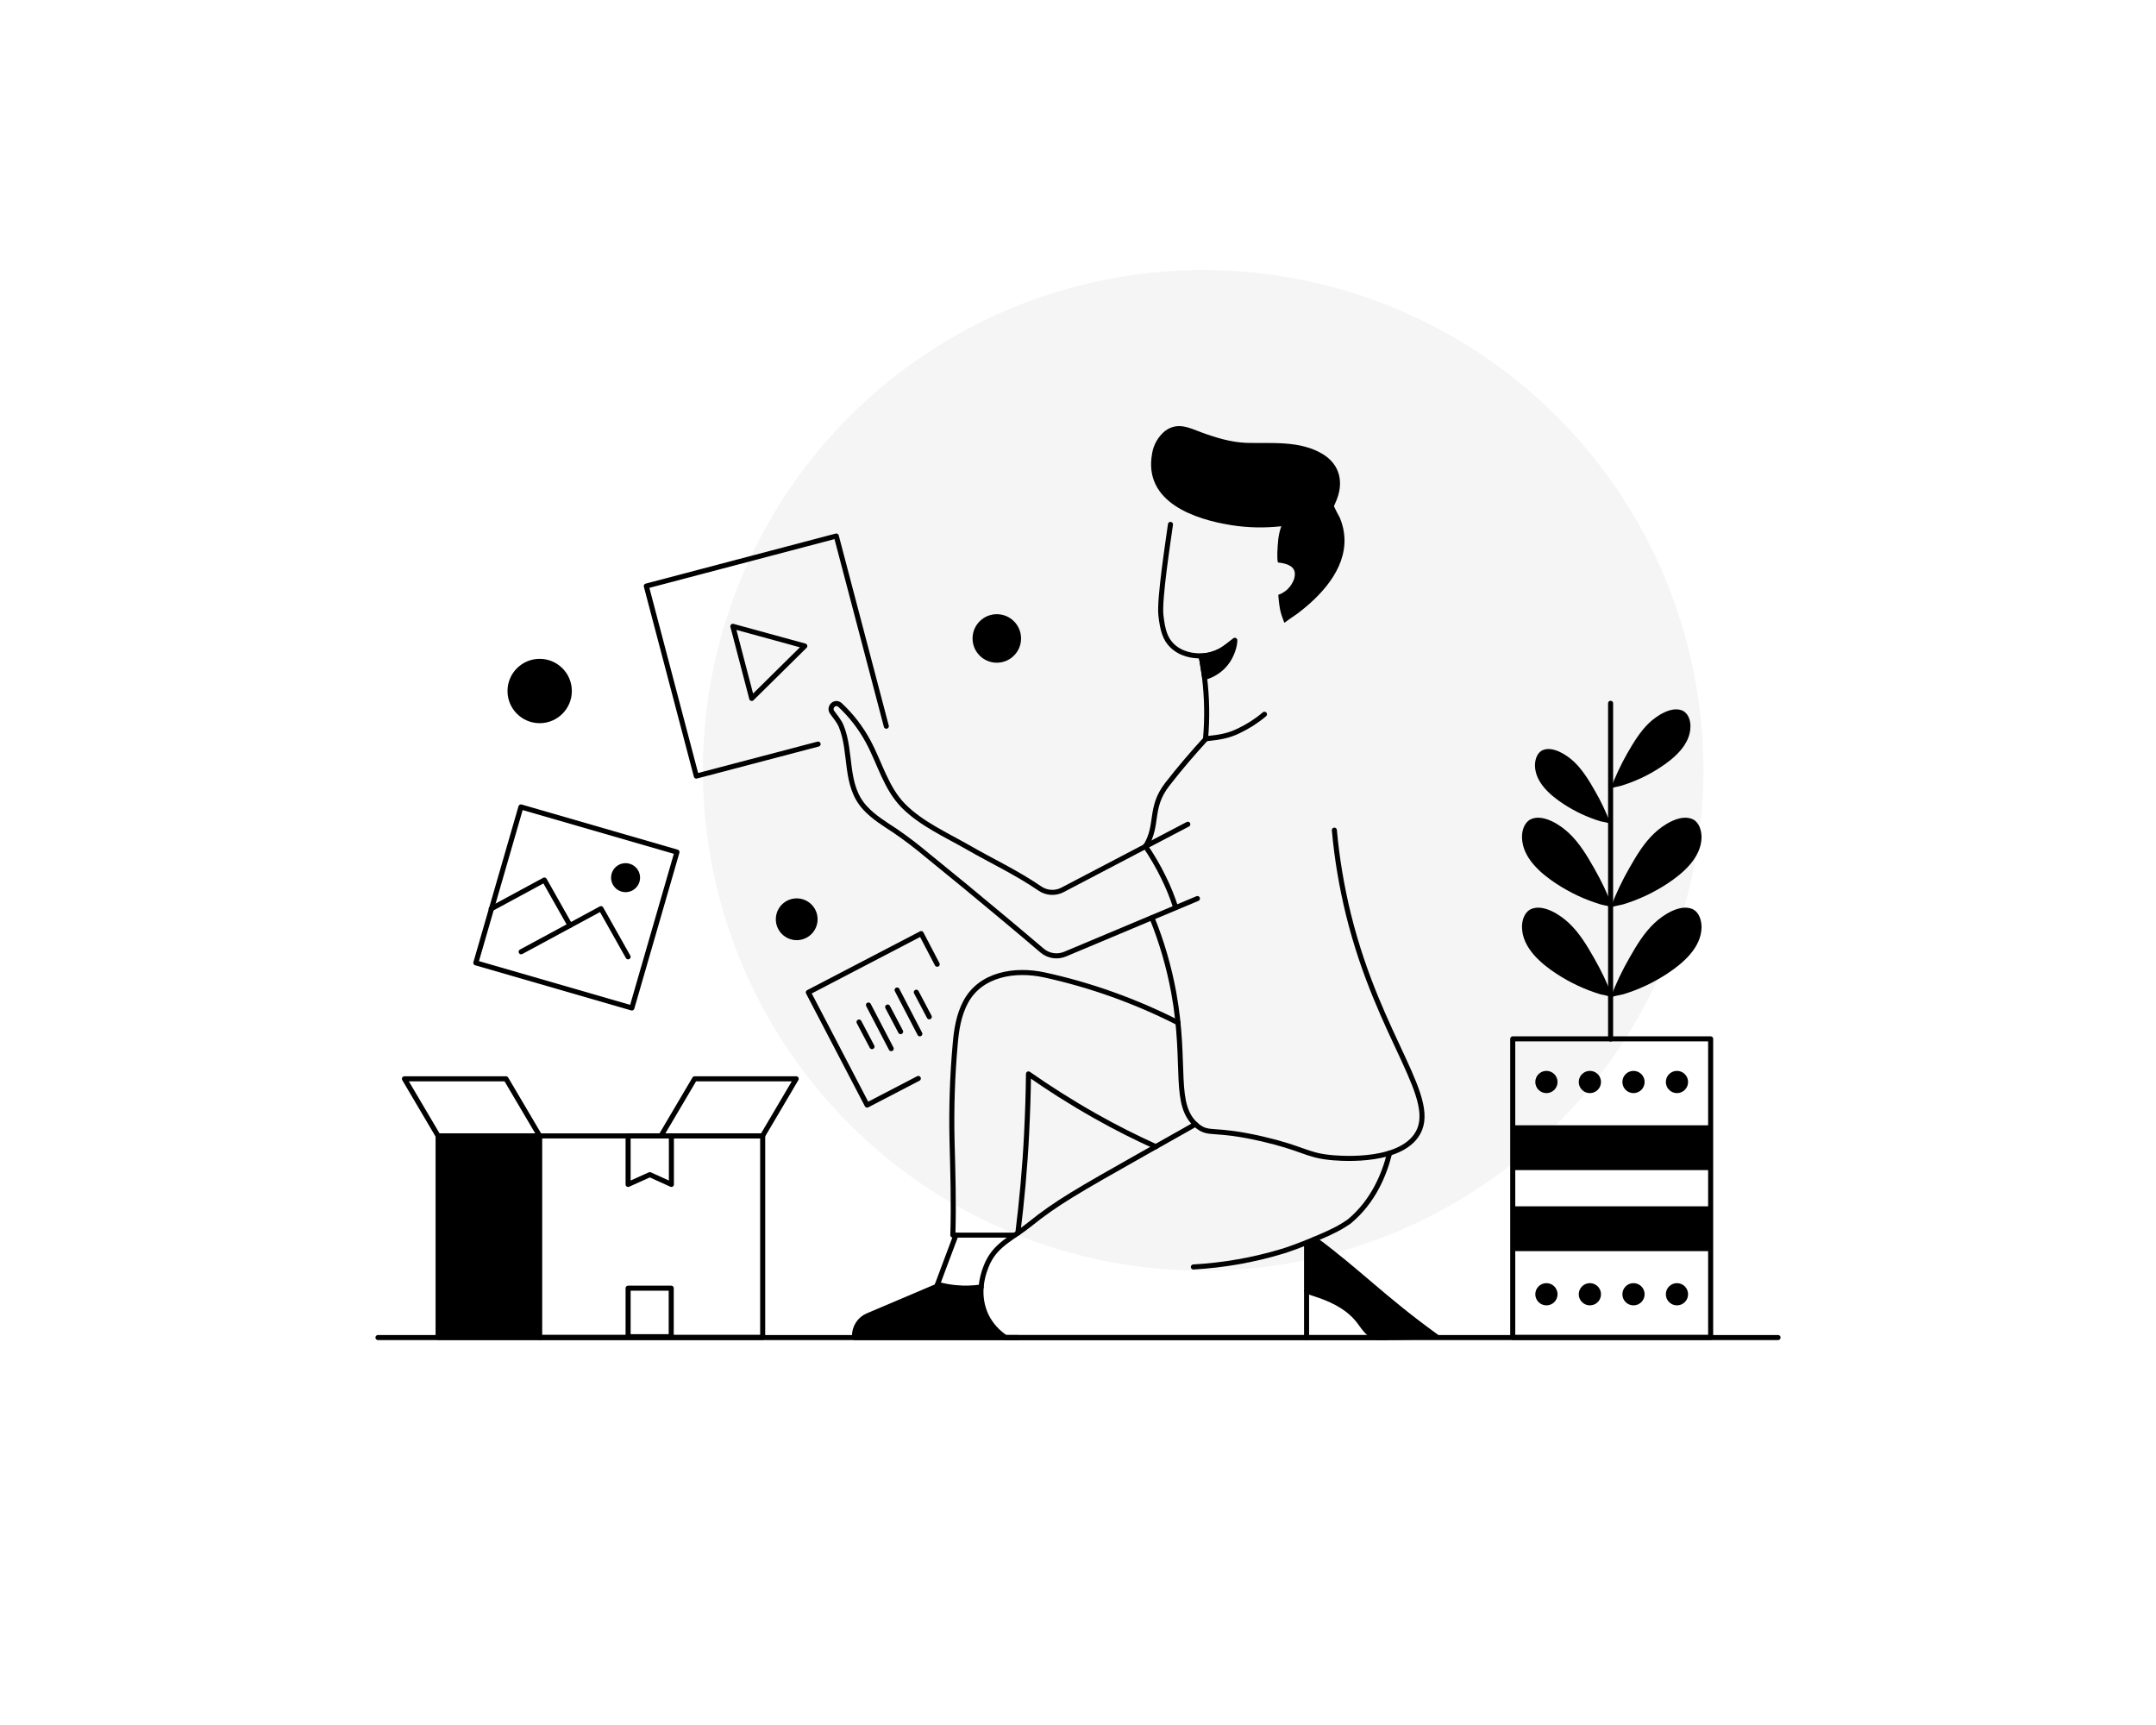 <?xml version="1.0" encoding="utf-8"?>
<!-- Generator: Adobe Illustrator 25.0.1, SVG Export Plug-In . SVG Version: 6.00 Build 0)  -->
<svg version="1.1" id="Layer_1" xmlns="http://www.w3.org/2000/svg" xmlns:xlink="http://www.w3.org/1999/xlink" x="0px" y="0px"
	 viewBox="0 0 1280 1024" style="enable-background:new 0 0 1280 1024;" xml:space="preserve">
<style type="text/css">
	.st0{opacity:4.000000e-02;enable-background:new    ;}
	.st1{fill:none;stroke:#000000;stroke-width:3;stroke-linecap:round;stroke-linejoin:round;}
	.st2{stroke:#000000;stroke-width:3;stroke-linecap:round;stroke-linejoin:round;}
</style>
<circle class="st0" cx="714.3" cy="457.3" r="297"/>
<path class="st1" d="M694.9,311.3c-1.3,9.5-6.7,44.2-5.7,53.7c1,9.4,2.7,14.3,6.5,18.1c5.7,5.7,13.4,6.1,15.3,6.2
	c7.9,0.5,14.5-3,19.3-6.7"/>
<path class="st1" d="M713.1,389.5c0.8,3.9,1.4,8.1,2,12.5c1.5,12.2,1.7,24.5,0.6,36.8c-7.4,8.1-15.1,17-22.7,26.8
	c-10.9,14-5,24.1-12.9,36.8"/>
<path class="st1" d="M792.2,492.8c1.5,16.8,4.3,33.4,8.3,49.8c18.5,75.2,55.3,110.5,40.2,131.7c-12,16.8-48.2,13.2-52,12.7
	c-13.2-1.5-15.6-5.4-39.3-10.9c-29.1-6.7-31.3-2.1-38.3-7.5c-15.4-12.1-6.3-36-14.3-79.6c-2.8-15.1-7.1-30-12.9-44.2"/>
<path class="st1" d="M709.7,667.4l-31.4,17.7c-38.4,21.7-51.1,28.9-67.1,41.8c-9.5,7.7-19.5,11.5-24.7,22.5
	c-0.2,0.5-0.7,1.4-1.2,2.8c-1.5,3.8-2.5,7.8-2.8,11.9c-0.5,5.7,0.5,11.5,2.9,16.7c2.6,5.4,6.6,9.9,11.6,13.2h178.7v-56.4"/>
<path class="st1" d="M825,684.5c-3.2,13-9.8,28.6-23.5,40.2c-0.3,0.2-0.6,0.5-0.9,0.7c-3.1,2.1-6.3,4-9.8,5.6
	c-0.5,0.3-1.1,0.5-1.6,0.8c-2.8,1.3-5.8,2.6-8.7,3.8c-1.6,0.7-3.2,1.3-4.8,2c-4.6,1.8-8.8,3.4-11.6,4.3c-1.2,0.4-2.2,0.7-2.8,0.9
	c-17.2,5.2-34.9,8.3-52.8,9.3"/>
<path class="st1" d="M604.3,732c2.3-18.8,4.2-38.6,5.2-59.3c0.6-12.1,1-23.8,1.1-35.2c11.7,8.2,24.8,16.6,39.5,24.9
	c12.5,7.1,24.6,13.1,36.1,18.3"/>
<path class="st1" d="M602.4,733.2h-36.7c0.6-19,0-37.8-0.5-56.8c-0.4-18.9,0.2-37.8,1.9-56.6c0.7-8.5,2.1-17.2,6.1-24.8
	c8.9-16.9,29.5-20,46.7-16.3c27.6,6,54.3,15.6,79.5,28.4"/>
<path class="st1" d="M604.3,794h-97v-1c0-5.2,3.1-10,7.9-12l41-17.4c0.1-0.4,0.3-0.8,0.4-1.2c1-2.6,2.3-6.3,3.8-10.2
	c2.7-7.1,5.6-15,7.1-18.9"/>
<path class="st1" d="M556.7,762.4c3.6,1,7.3,1.7,11,2c4.9,0.5,9.9,0.3,14.8-0.4"/>
<path class="st1" d="M780.5,735.6c25.2,18.5,41.4,35.7,72.3,57.9c-20.2,0-14.8,0.5-33.9,0.5c-5.5,0-8.7-5.2-11.6-9.1
	c-5.9-8-14.4-12.5-23.6-15.8c-2.6-0.9-5.3-1.7-7.9-2.7"/>
<polyline class="st1" points="775.7,794 818.9,794 823.6,794 "/>
<path class="st1" d="M680,502.3c4,5.9,7.6,12,10.7,18.4c2.9,5.8,5.3,11.8,7.3,18"/>
<path class="st1" d="M705.2,489.3l-74.3,38.9c-4.3,2.3-9.6,2-13.6-0.8c-13.9-9.5-28.2-16.1-42.8-24.5c-12.6-7.2-27.7-14-38.1-24.5
	s-14-25.3-20.9-38.1c-4.4-8.2-10.1-15.6-16.9-21.9c-0.1-0.1-0.2-0.2-0.3-0.2c-2.9-2-6.3,1.7-4.3,4.6c1.9,2.7,4.1,5.1,5.4,8.2
	c6.5,15.8,1.7,35,14.1,48.5c5.1,5.6,11.6,9.5,17.8,13.6c6.6,4.5,13,9.4,19.2,14.6c15.8,12.8,31.5,25.7,47.1,38.8
	c7,5.9,14.1,11.8,21.1,17.8c3.8,3.2,9,4,13.6,2.1l78.6-33"/>
<path class="st1" d="M716.3,438.5c8.5-0.9,13.2-1.8,19-4.6c5.5-2.6,10.7-5.9,15.4-9.9"/>
<rect x="898.1" y="616.7" class="st1" width="117.5" height="177.2"/>
<rect x="898.1" y="716.1" width="117.5" height="26.6"/>
<rect x="898.1" y="668" width="117.5" height="26.6"/>
<circle cx="918.1" cy="768.3" r="6.6"/>
<circle cx="943.9" cy="768.3" r="6.6"/>
<circle cx="969.8" cy="768.3" r="6.6"/>
<circle cx="995.6" cy="768.3" r="6.6"/>
<circle cx="918.1" cy="642.3" r="6.6"/>
<circle cx="943.9" cy="642.3" r="6.6"/>
<circle cx="969.8" cy="642.3" r="6.6"/>
<circle cx="995.6" cy="642.3" r="6.6"/>
<rect x="293.8" y="490.6" transform="matrix(0.278 -0.961 0.961 0.278 -270.645 717.516)" class="st1" width="96.3" height="96.4"/>
<polyline class="st1" points="291.6,539.5 323.2,522.4 338.4,549.3 "/>
<polyline class="st1" points="309.4,565 356.8,539.4 372.9,568 "/>
<circle cx="371.4" cy="521" r="8.6"/>
<polyline class="st1" points="485.7,441.7 413.4,460.7 383.7,347.9 496.5,318.2 526.2,431.1 "/>
<polygon class="st1" points="477.8,383.5 435.1,371.8 446.3,414.6 "/>
<circle cx="320.4" cy="410.2" r="19.1"/>
<circle cx="473" cy="545.7" r="12.4"/>
<circle cx="591.8" cy="379" r="14.4"/>
<polyline class="st1" points="545.2,640.2 514.8,656 479.9,589.1 546.9,554.2 556.4,572.4 "/>
<line class="st1" x1="510" y1="606.7" x2="517.7" y2="621.3"/>
<line class="st1" x1="515.6" y1="596.6" x2="529.1" y2="622.5"/>
<line class="st1" x1="527" y1="597.8" x2="534.7" y2="612.4"/>
<line class="st1" x1="532.6" y1="587.7" x2="546.1" y2="613.7"/>
<line class="st1" x1="544" y1="589" x2="551.7" y2="603.6"/>
<path d="M597,794h-89.7v-1c0-5.2,3.1-10,7.9-12l41-17.4c0.1-0.4,0.3-0.8,0.4-1.2c3.6,1,7.3,1.7,11,2c4.9,0.5,9.9,0.3,14.8-0.4
	c-0.5,5.7,0.5,11.5,2.9,16.7C588,786.1,592,790.7,597,794z"/>
<path d="M852.8,793.5c-20.2,0-14.8,0.5-33.9,0.5c-5.5,0-8.7-5.2-11.6-9.1c-5.9-8-14.4-12.5-23.6-15.8c-2.6-0.9-5.3-1.7-7.9-2.7
	v-28.8c1.5-0.6,3.2-1.3,4.8-2C805.7,754.1,821.9,771.3,852.8,793.5z"/>
<path d="M956.2,468.2c2.8-7.2,6.1-14.3,9.9-21c3.7-6.4,7.6-12.9,12.9-18c4.4-4.2,13.3-10.2,19.8-7.4c3.6,1.6,4.9,6,4.8,9.6
	c-0.1,10.7-9.8,18.9-18,24.2c-7.1,4.7-14.9,8.3-23,10.8C961.9,466.7,956.4,467.6,956.2,468.2z"/>
<path d="M956.2,538.8c3.1-8.2,6.9-16.2,11.3-23.8c4.1-7.2,8.6-14.7,14.7-20.4c5-4.8,15.1-11.5,22.5-8.4c4.1,1.8,5.5,6.8,5.5,10.9
	c-0.2,12.1-11.1,21.4-20.4,27.5c-8.1,5.3-16.8,9.4-26,12.2C962.7,537.2,956.4,538.2,956.2,538.8z"/>
<path d="M957.5,538.8c-3.1-8.2-6.9-16.2-11.3-23.8c-4.1-7.2-8.6-14.7-14.7-20.4c-5-4.8-15.1-11.5-22.4-8.4
	c-4.1,1.8-5.6,6.8-5.5,10.9c0.2,12.1,11.1,21.4,20.4,27.5c8.1,5.3,16.8,9.4,26,12.2C951,537.2,957.3,538.2,957.5,538.8z"/>
<path d="M956.2,592.2c3.1-8.2,6.9-16.2,11.3-23.8c4.1-7.2,8.6-14.7,14.7-20.4c5-4.8,15.1-11.5,22.5-8.4c4.1,1.8,5.5,6.8,5.5,10.9
	c-0.2,12.1-11.1,21.4-20.4,27.5c-8.1,5.3-16.8,9.4-26,12.2C962.7,590.5,956.4,591.6,956.2,592.2z"/>
<path d="M957.5,592.2c-3.1-8.2-6.9-16.2-11.3-23.8c-4.1-7.2-8.6-14.7-14.7-20.4c-5-4.8-15.1-11.5-22.4-8.4
	c-4.1,1.8-5.6,6.8-5.5,10.9c0.2,12.1,11.1,21.4,20.4,27.5c8.1,5.3,16.8,9.4,26,12.2C951,590.5,957.3,591.6,957.5,592.2z"/>
<path d="M956.2,489.1c-2.6-6.8-5.7-13.5-9.4-19.8c-3.4-6-7.2-12.2-12.2-17c-4.2-4-12.6-9.6-18.7-7c-3.4,1.5-4.6,5.7-4.6,9.1
	c0.1,10.1,9.2,17.8,17,22.9c6.7,4.4,14,7.8,21.7,10.2C950.8,487.7,956,488.6,956.2,489.1z"/>
<line class="st1" x1="956.2" y1="417.5" x2="956.2" y2="616.8"/>
<line class="st1" x1="224.4" y1="794" x2="1055.6" y2="794"/>
<rect x="260.1" y="674.3" class="st1" width="192.7" height="119.6"/>
<line class="st1" x1="320.4" y1="794" x2="320.4" y2="674.3"/>
<polygon class="st1" points="300.4,640.4 240.1,640.4 260.1,674.3 320.4,674.3 "/>
<polygon class="st1" points="412.4,640.4 472.7,640.4 452.7,674.3 392.4,674.3 "/>
<rect x="260.1" y="674.3" width="60.3" height="119.6"/>
<polygon class="st1" points="398.6,703.1 385.8,697.3 372.9,703.1 372.9,674.3 398.6,674.3 "/>
<rect x="372.9" y="764.7" class="st1" width="25.6" height="28.8"/>
<path class="st2" d="M713.1,389.5c3.6-0.1,7.2-0.9,10.4-2.5c3.5-1.8,7.6-5.5,9.6-6.9c0,3.3-1.8,9.4-5.4,13.8
	c-3.2,4-7.6,6.8-12.5,8.2c-0.8-5.2-0.3-2.4-0.9-5.5C713.9,393.7,713.8,393,713.1,389.5z"/>
<path d="M691.7,255.8l0.3-0.2c7.3-5.2,14.1-1.6,21.1,1c8.7,3.2,17.5,5.9,26.9,6.3c15.3,0.4,31.7-1.5,45.2,6.6
	c10.3,6.2,13.1,17.1,7.6,29c-0.2,0.6-0.5,1.2-0.8,1.7s3.3,6.7,3.6,7.5c1.5,3.7,2.4,7.6,2.6,11.7c0.8,18.9-14.3,34.6-28,44.9
	c-0.7,0.5-7.7,5.3-7.7,5.4c-1.7-4.7-2.8-6.3-3.6-16.6c4.3-1.4,7.8-4.9,9.4-9.4c1.2-4.4,0.6-8.7-9.6-9.8c-0.7-2.5-0.3-8.7,0.2-13.8
	c0.3-2.6,0.9-5.2,1.8-7.7c-10,1.1-20.1,0.9-29.9-0.7c-20.8-3.3-52.2-13.3-46.8-42.5C684.8,264,687.6,259.2,691.7,255.8z"/>
</svg>

